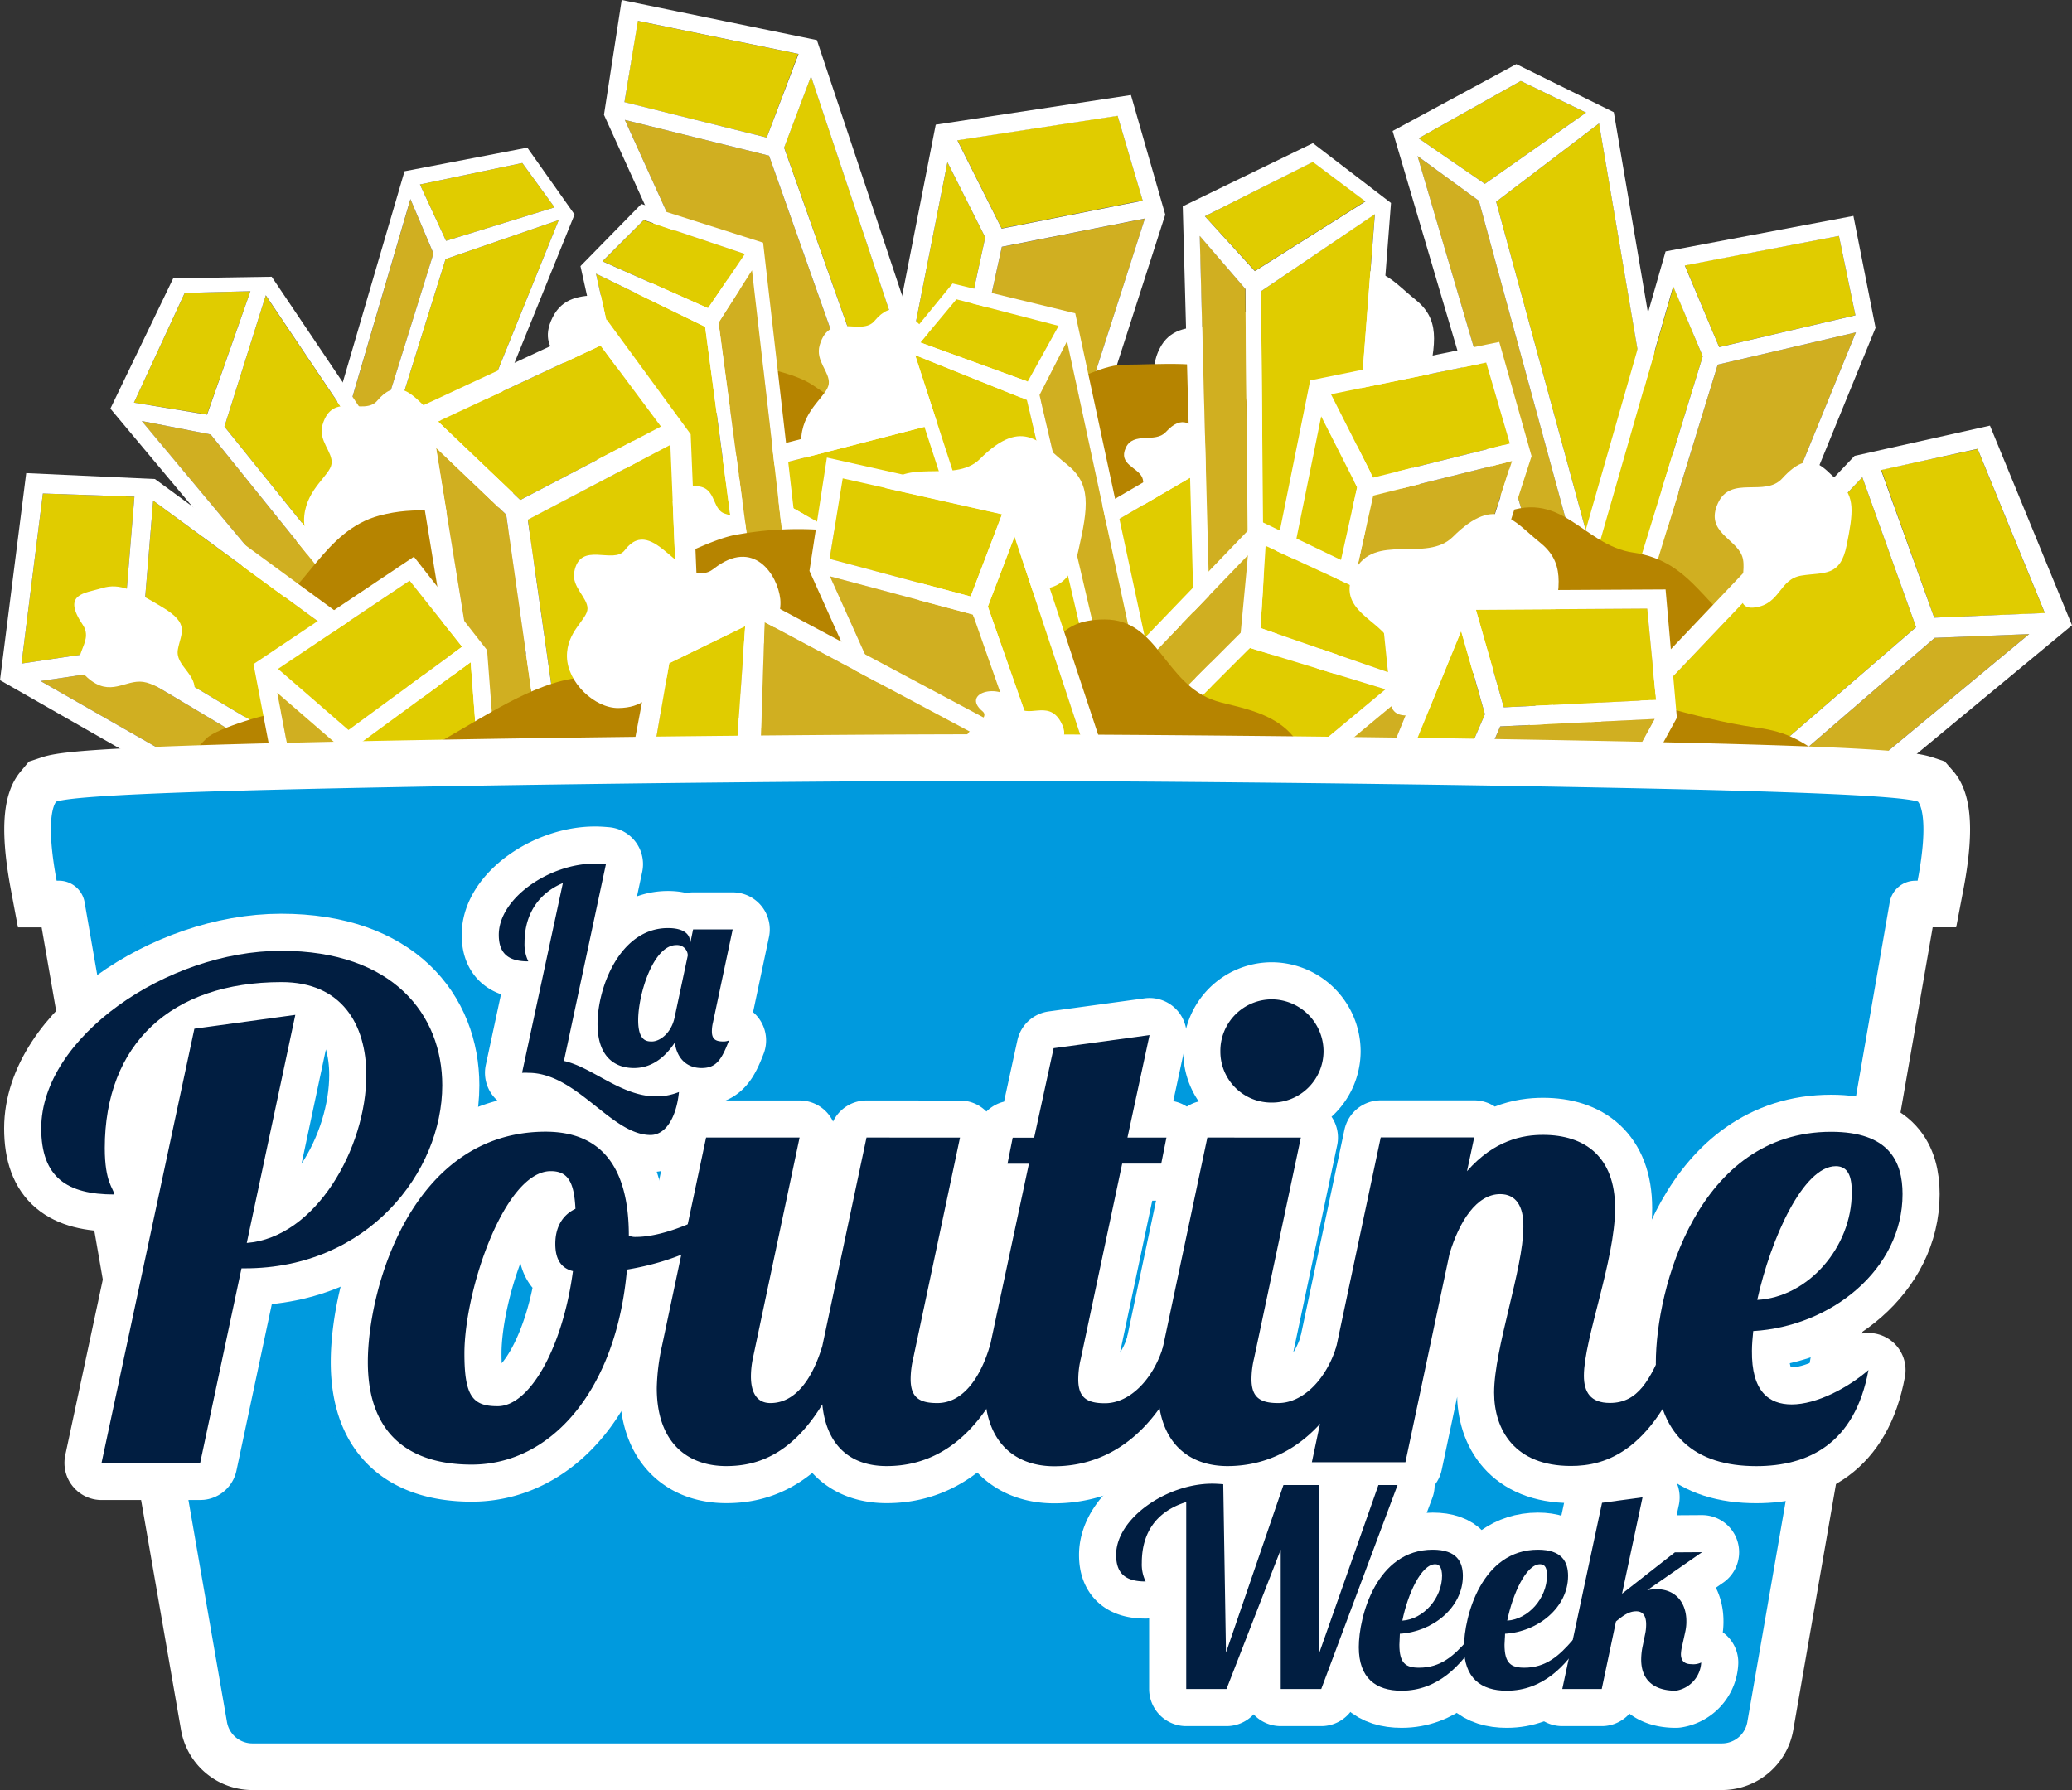 <svg xmlns="http://www.w3.org/2000/svg" viewBox="0 0 350.81 303.1"><rect x="0" y="0" width="350.81" height="303.1" fill="#333333" stroke="none"/><defs><style>.cls-1{isolation:isolate}.cls-2{fill:#e0cc00}.cls-3{fill:#d0af21}.cls-4{fill:#fff}.cls-5{fill:#b68400}.cls-6{fill:#4197cb;stroke-miterlimit:10;stroke-width:15.79px}.cls-6,.cls-9{stroke:#fff}.cls-7,.cls-8{fill:#009ade}.cls-8{opacity:.3;mix-blend-mode:multiply}.cls-9{stroke-linecap:round;stroke-linejoin:round;stroke-width:12.56px}.cls-10{fill:#011e41}</style></defs><title>logo-poutineweek</title><g class="cls-1"><g id="Layer_2" data-name="Layer 2"><g id="Layer_1-2" data-name="Layer 1"><polygon points="193.47 33.94 169.59 38.67 162.09 23.72 189.22 19.57 193.47 33.94" class="cls-2"/><polygon points="140.52 160.91 134.52 158.69 160.41 27.46 166.81 40.2 140.52 160.91" class="cls-2"/><polygon points="193.84 37.02 152.59 165.35 143.44 161.98 169.62 41.81 193.84 37.02" class="cls-3"/><path d="M191.48,16.09l5.81,20.25L154.51,169.43,131,160.76,158.43,21.11ZM143.44,162l9.16,3.38L193.84,37l-24.22,4.79Zm-8.92-3.29,6,2.22L166.81,40.2l-6.4-12.74Zm35.07-120,23.88-4.73-4.25-14.37-27.13,4.15Z" class="cls-4"/><polygon points="105.73 17.31 129.82 23.29 135.15 9.13 107.95 3.53 105.73 17.31" class="cls-2"/><polygon points="174.99 144.29 180.57 142.47 137.31 12.87 132.76 24.95 174.99 144.29" class="cls-2"/><polygon points="105.79 20.3 163.74 147.94 172.26 145.17 130.21 26.36 105.79 20.3" class="cls-3"/><path d="M105.26,0l-3,19.44,60.11,132.37,21.94-7.12-46-137.9Zm67,145.17-8.52,2.77L105.79,20.3l24.42,6.06Zm8.31-2.7L175,144.29,132.76,25l4.55-12.08ZM129.82,23.29l-24.09-6L108,3.53l27.2,5.6Z" class="cls-4"/><path d="M148.42,75.16c-.83-2.52-5.86-6.7-10.89-10S120,60.92,120,60.92l4.49,23.24Z" class="cls-5"/><path d="M148.07,54.33c-2.28,2.72-7.6-1.72-9.29,4.12C138,61.13,140.56,63,140.32,65s-4.16,4.17-4.63,8.81,3.73,9.25,7.89,9.15,6.16-2.25,9.23-5.74,3.72-3.27,9.51-2.69c6,.61,11.81-6.87,11.88-11.74.06-4.38-3.32-11.12-10.95-5.35C157.31,61.94,154,47.23,148.07,54.33Z" class="cls-4"/><polygon points="268.54 19.07 251.4 31.13 240.19 23.42 257.48 13.71 268.54 19.07" class="cls-2"/><polygon points="279.22 139.65 273.49 140.25 239.99 26.42 250.39 33.99 279.22 139.65" class="cls-3"/><polygon points="270.74 20.9 290.74 138.44 282 139.35 253.31 34.16 270.74 20.9" class="cls-2"/><path d="M256.73,10.86,273.23,19,294,140.91l-22.46,2.36L235.78,22.18ZM282,139.35l8.73-.91-20-117.54L253.31,34.16Zm-8.52.9,5.73-.6L250.39,34,240,26.42ZM251.4,31.13l17.14-12.06-11.06-5.36-17.29,9.71Z" class="cls-4"/><polygon points="314.14 53.38 291.07 58.77 285.25 44.9 311.35 39.94 314.14 53.38" class="cls-2"/><polygon points="252.84 175.64 247.34 173.77 283.33 48.49 288.29 60.33 252.84 175.64" class="cls-2"/><polygon points="314.22 56.28 263.91 179.39 255.53 176.55 290.83 61.74 314.22 56.28" class="cls-3"/><path d="M313.8,36.56l3.75,18.95L265.38,183.18l-21.59-7.32L282,42.57Zm-58.27,140,8.38,2.84L314.22,56.28l-23.39,5.46Zm-8.19-2.78,5.5,1.87L288.29,60.33l-5-11.84Zm43.73-115,23.07-5.39-2.79-13.44-26.1,5Z" class="cls-4"/><path d="M297.52,108.66c-8.8-5-10.71-13.61-20.94-15.08-8.8-1.25-12.15-11.31-23-6.28-4.43,2-6.18,19.53-6.18,19.53L264,109.92l18.43,5Z" class="cls-5"/><polygon points="318.51 79.54 327.48 104.58 346.21 103.83 334.83 76.03 318.51 79.54" class="cls-2"/><polygon points="225.56 196.08 231.1 200.59 343.55 107.37 327.57 108.01 225.56 196.08" class="cls-3"/><polygon points="315.31 80.81 214.4 187 222.85 193.88 324.41 106.19 315.31 80.81" class="cls-2"/><path d="M336.92,72.07,314,77.19,209.36,187.33,231.12,205l119.69-99.12ZM222.85,193.88,214.4,187,315.31,80.81l9.1,25.39Zm8.25,6.71-5.54-4.51,102-88.07,16-.64Zm96.38-96-9-25L334.83,76l11.38,27.8Z" class="cls-4"/><path d="M270.92,117.14c2.71,0,16.65,4.71,26.07,6,4.47.6,7.86,1.57,13.51,6.6,3.05,2.71-39,4.22-39,4.22Z" class="cls-5"/><path d="M213,53.21c-4.51,4.51-13.33-.85-16.68,5.85s4.6,8.16,6.28,12.35-3.36,12.84,3.34,12S212.1,76.8,218,76s10,.39,11.7-7.15,2.23-11.36-2-14.71S220.35,45.85,213,53.21Z" class="cls-4"/><path d="M224.9,49.76c-4.51,4.51-13.33-.85-16.68,5.85s4.61,8.16,6.28,12.35-3.36,12.84,3.34,12,6.18-6.63,12-7.46,10,.39,11.7-7.15,2.23-11.36-2-14.71S232.27,42.39,224.9,49.76Z" class="cls-4"/><path d="M301.76,81c-2.95,3.26-8.72-.62-10.91,4.23s3,5.91,4.11,8.94-2.2,9.3,2.18,8.69,4.05-4.79,7.88-5.4,6.56.29,7.65-5.17,1.46-8.22-1.28-10.65S306.58,75.69,301.76,81Z" class="cls-4"/><path d="M110.25,47.88c-4.5,4.51-13.33-.85-16.68,5.84s4.61,8.17,6.29,12.35-3.37,12.85,3.33,12,6.19-6.62,12-7.46,10,.39,11.7-7.14,2.22-11.37-2-14.71S117.62,40.51,110.25,47.88Z" class="cls-4"/><path d="M169.36,74.32c1.68-4.19,15.08-12.57,20.94-12.57s14.24-.83,18.43,1.68,4.21,24.63,4.21,24.63L190.3,96.93Z" class="cls-5"/><path d="M197.37,73.17c-1.78,1.92-5.49-.14-6.77,2.66s2,3.28,2.78,5-1.18,5.33,1.56,4.88,2.43-2.82,4.83-3.26,4.13,0,4.7-3.11.73-4.71-1-6S200.28,70,197.37,73.17Z" class="cls-4"/><polygon points="93.89 35.11 75.52 40.78 71.1 31.24 88.43 27.6 93.89 35.11" class="cls-2"/><polygon points="42.99 140.42 38.52 139.4 69.5 33.73 73.39 42.94 42.99 140.42" class="cls-3"/><polygon points="94.6 37.26 51.98 142.46 45.17 140.91 75.44 43.87 94.6 37.26" class="cls-2"/><path d="M89.28,25l8,11.32L53.12,145.42l-17.52-4L68.49,29ZM45.17,140.91,52,142.46,94.6,37.26,75.44,43.87Zm-6.65-1.51,4.47,1,30.4-97.48-3.9-9.21Zm37-98.62,18.37-5.67L88.43,27.6,71.1,31.24Z" class="cls-4"/><polygon points="42.4 49.31 35.05 70.18 22.68 68.18 31.29 49.59 42.4 49.31" class="cls-2"/><polygon points="109.18 164.81 105.06 168.33 23.98 71.29 35.67 73.57 109.18 164.81" class="cls-3"/><polygon points="44.99 50.03 117.46 157.7 111.18 163.09 38 72.24 44.99 50.03" class="cls-2"/><path d="M29.33,47.12,46,46.86l75.16,111.67L105,172.39,18.69,69.19Zm81.85,116,6.28-5.39L45,50,38,72.24Zm-6.12,5.24,4.12-3.52L35.67,73.57,24,71.29Zm-70-98.15L42.4,49.31l-11.12.28-8.6,18.59Z" class="cls-4"/><polygon points="176.34 82.88 145.03 92.06 124.41 80.54 160.79 71.18 176.34 82.88" class="cls-2"/><polygon points="183.36 205.4 173.26 204.73 124.44 84.17 142.03 94 183.36 205.4" class="cls-3"/><polygon points="178.89 85.51 203.67 206.76 188.28 205.74 147.14 94.81 178.89 85.51" class="cls-2"/><path d="M117.44,79l52.05,128.27,39.63,2.64L183.42,84.18,161.76,67.65Zm29.7,15.79,31.75-9.3,24.78,121.25-15.39-1Zm-22.7-10.65L142,94l41.33,111.4-10.1-.67Zm0-3.62,36.38-9.36,15.55,11.7L145,92.06Z" class="cls-4"/><polygon points="102.03 44.25 119.86 52.19 126.12 43.04 108.98 37.29 102.03 44.25" class="cls-2"/><polygon points="135.29 157.09 140.06 156.59 127.32 45.77 121.66 54.64 135.29 157.09" class="cls-3"/><polygon points="100.91 46.34 125.7 158.1 132.97 157.34 119.39 55.33 100.91 46.34" class="cls-2"/><path d="M108.59,34.54,98.28,45.06,124,161l18.71-2L129.2,41.09ZM133,157.34l-7.27.76L100.91,46.34l18.48,9Zm7.09-.75-4.77.5L121.66,54.64l5.66-8.87Zm-20.2-104.4L102,44.25l7-7L126.12,43Z" class="cls-4"/><path d="M122.81,87c-2.52-.69-1.29-5.12-5.67-4.63-2,.22-2.43,2.29-3.81,2.67s-4.07-1.47-7.26-.53-4.9,4.72-3.51,7.26S106,95,109.27,96s3.33,1.43,4.79,5.14c1.52,3.89,8.27,5.47,11.49,4.23,2.9-1.11,6.25-5,0-8.14C120.75,94.71,129.37,88.83,122.81,87Z" class="cls-4"/><path d="M63.89,67.83c-2.28,2.72-7.6-1.71-9.29,4.12-.77,2.68,1.78,4.57,1.54,6.56S52,82.68,51.52,87.32s3.72,9.24,7.88,9.15,6.16-2.25,9.24-5.74,3.71-3.27,9.5-2.69c6,.61,11.81-6.88,11.88-11.75.06-4.37-3.32-11.11-11-5.34C73.14,75.44,69.87,60.74,63.89,67.83Z" class="cls-4"/><polygon points="217.06 73.42 225.03 95.35 243.99 98.91 233.72 74.24 217.06 73.42" class="cls-2"/><polygon points="117.96 145.64 123.36 150.46 241.15 101.14 224.97 98.1 117.96 145.64" class="cls-3"/><polygon points="213.78 73.72 107.08 135.94 115.32 143.29 221.86 95.96 213.78 73.72" class="cls-2"/><path d="M236,71.56l-23.38-1L102,135.08,123.19,154l125.36-52.42ZM115.32,143.29l-8.24-7.35,106.7-62.22L221.86,96Zm8,7.17-5.4-4.82L225,98.1l16.18,3ZM225,95.35l-8-21.93,16.66.82L244,98.91Z" class="cls-4"/><polygon points="231.19 34.06 212.47 45.87 204.01 36.62 222.29 27.39 231.19 34.06" class="cls-2"/><polygon points="211.88 166.07 206.46 166.28 203.1 39.87 210.85 48.91 211.88 166.07" class="cls-3"/><polygon points="232.77 36.23 222.78 165.64 214.52 165.97 213.5 49.32 232.77 36.23" class="cls-2"/><path d="M222.29,24.24l13.22,10.13L225.15,168.58l-21.26.84L200.25,34.94ZM214.52,166l8.26-.32,10-129.41L213.5,49.32Zm-8.06.32,5.42-.21-1-117.16-7.75-9Zm6-120.41,18.72-11.8-8.9-6.68L204,36.62Z" class="cls-4"/><polygon points="155.82 57.99 174.02 64.61 179.23 55.17 161.93 50.67 155.82 57.99" class="cls-2"/><polygon points="199.38 166.88 203.99 166.06 180.67 57.77 176.01 66.89 199.38 166.88" class="cls-3"/><polygon points="154.94 60.13 190.11 168.51 197.13 167.27 173.86 67.73 154.94 60.13" class="cls-2"/><path d="M161.28,48l-9.05,11.07,36.49,112.41,18.08-3.2L182.05,53.05Zm35.85,119.29-7,1.24L154.94,60.13l18.92,7.6Zm6.86-1.21-4.61.82L176,66.89l4.66-9.12ZM174,64.61,155.82,58l6.11-7.32,17.3,4.5Z" class="cls-4"/><path d="M104.87,98.19c4.6-.84,13.94-6.38,19.26-7.54a57.81,57.81,0,0,1,27.23,1.26c6.7,2.09,2.93,15.07,2.93,15.07l-2.1,12.57-36.85-2.93Z" class="cls-5"/><path d="M90.73,91.54c-3.14-.63-14.27-7.5-26.49-4.24-9.42,2.51-12.56,13.19-19.47,16.34-6.18,2.81,15.71,14.44,15.71,14.44l28.89-9.42Z" class="cls-5"/><polygon points="22.76 84.11 20.64 109.82 3.64 112.36 7.26 83.56 22.76 84.11" class="cls-2"/><polygon points="133.95 180.37 130.04 185.68 6.87 115.32 21.38 113.15 133.95 180.37" class="cls-3"/><polygon points="25.93 84.78 141.82 169.67 135.85 177.77 23.78 110.85 25.93 84.78" class="cls-2"/><path d="M4.44,80.11l21.79,1,120.19,88L131.07,190,0,115.17Zm131.42,97.66,6-8.1L25.93,84.77l-2.15,26.08ZM130,185.68l3.91-5.31L21.38,113.15,6.87,115.32ZM20.64,109.82,22.76,84.1l-15.5-.54-3.62,28.8Z" class="cls-4"/><polygon points="111.9 72.22 88.09 84.66 74.16 71.37 101.68 58.51 111.9 72.22" class="cls-2"/><polygon points="104.88 221.82 97.56 221.38 73.82 75.8 85.7 87.14 104.88 221.82" class="cls-3"/><polygon points="113.5 75.33 119.6 222.69 108.44 222.03 89.36 87.94 113.5 75.33" class="cls-2"/><path d="M102.75,54.15l14.19,19.38,6.33,152.82-28.72-1.69L69.21,69.77ZM108.44,222l11.16.66L113.5,75.33,89.36,88Zm-10.88-.65,7.32.44L85.7,87.14,73.82,75.8ZM88.09,84.66,111.9,72.22,101.68,58.51,74.16,71.37Z" class="cls-4"/><path d="M49,120.44c-2.93,0-12.3,2.88-14,4.55s-4.71,5-5.13,6.71,17.59,1.67,17.59,1.67Z" class="cls-5"/><polygon points="78.26 109.51 59.03 123.61 47.07 113.26 69.35 98.33 78.26 109.51" class="cls-2"/><polygon points="77.6 245.64 71.55 246.13 46.94 117.31 57.14 126.14 77.6 245.64" class="cls-3"/><polygon points="79.69 112.13 89.79 244.66 80.55 245.4 60.19 126.43 79.69 112.13" class="cls-2"/><path d="M70.08,94.27l12.39,15.82L92.94,247.54l-23.77,1.91-26.25-137ZM80.55,245.4l9.24-.74L79.69,112.13l-19.5,14.3Zm-9,.73,6-.49L57.14,126.14l-10.2-8.83ZM59,123.61l19.23-14.1L69.35,98.33,47.07,113.26Z" class="cls-4"/><path d="M58.28,131.9c17.27-1.88,35.18-25.12,50.25-14.44,23.08,16.34,8.8,20.1,8.8,20.1l-59-5.66" class="cls-5"/><polygon points="255.63 75.1 232.49 80.87 225.34 66.76 251.62 61.38 255.63 75.1" class="cls-2"/><polygon points="203.45 200.84 197.67 199 223.69 70.46 229.78 82.5 203.45 200.84" class="cls-2"/><polygon points="255.96 78.07 215.1 204.55 206.27 201.74 232.5 83.92 255.96 78.07" class="cls-3"/><path d="M253.84,57.9l5.47,19.34L216.93,208.41l-22.72-7.23L221.83,64.41ZM206.27,201.74l8.83,2.81L256,78.07,232.5,83.92Zm-8.6-2.74,5.78,1.84L229.78,82.5l-6.09-12ZM232.49,80.87l23.14-5.77-4-13.71-26.28,5.37Z" class="cls-4"/><polygon points="235.03 113.82 213.41 106.35 214.31 92.47 233.76 101.43 235.03 113.82" class="cls-2"/><polygon points="124.97 192.27 121.06 187.8 211.3 94.04 210.06 107.14 124.97 192.27" class="cls-3"/><polygon points="234.54 116.72 132.85 201.26 126.88 194.46 211.6 109.7 234.54 116.72" class="cls-2"/><path d="M236.06,99.16l1.75,18.56L132.35,205.4,117,187.87l96-99.81ZM126.88,194.45l6,6.81,101.69-84.54-22.94-7Zm-5.82-6.65,3.91,4.47,85.09-85.13L211.3,94Zm92.35-81.45L235,113.82l-1.27-12.39-19.45-9Z" class="cls-4"/><path d="M174.18,112.12c5-1.68,4.08-7.23,12.88-7.23,9.13,0,10.05,11,18.85,13.82,4.29,1.38,16,2.2,15.38,14.24-.48,9.24-48.58,6.7-48.58,6.7Z" class="cls-5"/><path d="M246,90.89c-4.52,4.51-13.33-.85-16.69,5.85s4.61,8.16,6.29,12.35-3.36,12.84,3.34,12,6.18-6.62,12-7.45,10,.38,11.7-7.15,2.22-11.36-2-14.71S253.39,83.52,246,90.89Z" class="cls-4"/><path d="M165.93,77.7c-4.51,4.51-13.33-.85-16.68,5.84s4.61,8.17,6.28,12.35-3.36,12.85,3.34,12,6.18-6.62,12-7.46,10,.39,11.7-7.15,2.23-11.36-2-14.7S173.3,70.33,165.93,77.7Z" class="cls-4"/><path d="M105.77,93.17c-1.91,2.51-7.58-1.71-8.55,3.72-.45,2.5,2.25,4.29,2.25,6.15s-3.57,3.85-3.48,8.18,4.68,8.71,8.71,8.67,5.72-2,8.3-5.24,3.24-3,8.93-2.39c5.94.66,10.67-6.27,10.18-10.82-.44-4.08-4.5-10.44-11.24-5.15C115.62,100.41,110.75,86.61,105.77,93.17Z" class="cls-4"/><polygon points="280.38 118.5 254.61 119.77 249.86 103.24 278.89 103.06 280.38 118.5" class="cls-2"/><polygon points="199.51 241.34 193.73 238.15 247.36 106.83 251.41 120.93 199.51 241.34" class="cls-2"/><polygon points="280.13 121.73 211.15 247.74 202.33 242.88 254 123.01 280.13 121.73" class="cls-3"/><path d="M282,99.81l1.91,21.73L212.31,252.23l-22.7-12.48L246.6,100ZM202.33,242.88l8.82,4.86,69-126L254,123Zm-8.6-4.73,5.78,3.19,51.9-120.41-4-14.1Zm60.88-118.38,25.77-1.27-1.49-15.44-29,.18Z" class="cls-4"/><polygon points="140.46 94.63 164.34 101.01 169.64 87.09 142.68 81.03 140.46 94.63" class="cls-2"/><polygon points="209 221.71 214.54 220.01 171.78 90.83 167.25 102.71 209 221.71" class="cls-2"/><polygon points="140.52 97.59 197.84 225.11 206.3 222.53 164.73 104.06 140.52 97.59" class="cls-3"/><path d="M140,77.48l-2.95,19.19,59.46,132.25,21.76-6.64L172.85,84.83ZM206.3,222.53l-8.46,2.58L140.52,97.59l24.21,6.47Zm8.24-2.52-5.54,1.7-41.75-119,4.52-11.88Zm-50.2-119-23.88-6.38L142.68,81l27,6.06Z" class="cls-4"/><polygon points="126.17 106.04 124.5 129.99 109.41 134.76 113.31 112.31 126.17 106.04" class="cls-2"/><polygon points="242.15 180.63 238.52 186.23 111.96 137.04 126.33 132.91 242.15 180.63" class="cls-3"/><polygon points="129.42 105.33 249.46 169.35 243.92 177.9 128.61 130.38 129.42 105.33" class="cls-3"/><path d="M110.2,111l19.33-9.24L254,168.16l-14.26,22L105.1,137.89Zm133.72,66.9,5.54-8.55-120-64-.81,25Zm-5.4,8.33,3.63-5.6L126.33,132.91,112,137ZM124.5,130l1.67-24-12.86,6.27-3.9,22.45Z" class="cls-4"/><path d="M166.36,120.45c1.77,1.48-4.77,3.9-2.17,5.2s3.69-.43,5.42-.22,2.82,3.47,6.06,2.17,5.71-2.16,3.91-5.41c-2.17-3.9-5.84-.17-7.37-2.82C169.83,115.25,162.46,117.2,166.36,120.45Z" class="cls-4"/><path d="M14,105.78c2.19,3.24-3,5.63.85,9s6.3.25,9.4.68,8,5.06,8.64,1.87-3.29-4.56-2.77-7.38,2.1-4.3-2.64-7.14-7.18-4.14-10.18-3.23S10.44,100.49,14,105.78Z" class="cls-4"/><path d="M261,133.17c-33.85-.6-72.69-.93-93.56-.94h-.65c-20.91,0-59.76.34-93.56.94-29.32.53-59.71,1.24-63.71,2.57-.34.41-1.89,2.92.07,13.39H10a4.4,4.4,0,0,1,4.34,3.74l24.07,138.6a4.37,4.37,0,0,0,4.35,3.74H291.51a4.37,4.37,0,0,0,4.35-3.74l24.07-138.6a4.42,4.42,0,0,1,4.35-3.74h.39c2-10.48.4-13,.06-13.39C320.74,134.41,290.35,133.7,261,133.17Z" class="cls-6"/><path d="M261,133.17c-33.85-.6-72.69-.93-93.56-.94h-.65c-20.91,0-59.76.34-93.56.94-29.32.53-59.71,1.24-63.71,2.57-.34.41-1.89,2.92.07,13.39H10a4.4,4.4,0,0,1,4.34,3.74l24.07,138.6a4.37,4.37,0,0,0,4.35,3.74H291.51a4.37,4.37,0,0,0,4.35-3.74l24.07-138.6a4.42,4.42,0,0,1,4.35-3.74h.39c2-10.48.4-13,.06-13.39C320.74,134.41,290.35,133.7,261,133.17Z" class="cls-7"/><path d="M168.71,148.44h-3.14c-53.75.14-106,1.27-142,2.94,0,0,15.08,93,51.51,107.42,17.49,6.93,55.09,9.67,92,9.32,37,.35,74.55-2.39,92-9.32,36.44-14.45,51.52-107.42,51.52-107.42C274.77,149.71,222.47,148.58,168.71,148.44Z" class="cls-8"/><path d="M95.48,179.65c4.83,1.06,9.7,6,15.59,6a10.07,10.07,0,0,0,3.89-.74c-.46,4.45-2.32,7.28-4.82,7.28-6.63,0-12.48-10.53-20.69-10.53a9.39,9.39,0,0,0-1.06,0l6.91-32.13c-4,1.67-6.49,5.15-6.49,10.11a6.63,6.63,0,0,0,.64,3.15c-3.2,0-5-1.16-5-4.5,0-6.17,8.53-12.06,16.28-12.06.65,0,1.25.05,1.86.1Z" class="cls-9"/><path d="M124.05,157.38l-3.34,15.77a6.4,6.4,0,0,0-.18,1.48c0,1.3.6,1.72,1.9,1.72a2.35,2.35,0,0,0,1-.18c-1.25,3.24-2.13,4.68-4.64,4.68s-4.17-1.62-4.54-4.31c-1.4,2.13-3.62,4.31-6.91,4.31s-6.17-1.95-6.17-7.47c0-6.26,3.85-16.23,11.92-16.23,2.64,0,3.75,1,3.75,2.37v.32l.51-2.46Zm-16,15.36c0,3.57,1.49,3.61,2.32,3.61,1.34,0,3.29-1.39,3.85-4.08l2.23-10.48a1.8,1.8,0,0,0-1.91-1.76C110.6,160,108.05,168.37,108.05,172.74Z" class="cls-9"/><path d="M50,171.85l-8.22,38.62c11.68-.92,20.24-16.07,20.24-28.44,0-8.56-4.16-15.73-14.34-15.73-18.73,0-29.94,10.52-29.94,28.1,0,5.89,1.5,6.82,1.61,7.86-8,0-12.37-2.89-12.37-11.21C7,175.67,28.29,161,47.6,161c19,0,27.28,10.86,27.28,22.77,0,14.68-12.6,31-33.41,31h-.58l-7,32.95H17.19l15.72-73.53Z" class="cls-9"/><path d="M106.47,209.24a2.73,2.73,0,0,0,1.22.21c5,0,12.2-3.29,16.92-6.59l1,3c-4.18,4.51-11.43,7.8-19.46,9.12C104.38,235.29,93.39,248,79.87,248c-10.22,0-17.59-4.84-17.59-17.37s7.47-39,30.12-39C101.86,191.65,106.47,197.69,106.47,209.24Zm-9.45,6c-2.31-.55-3-2.42-3-4.62,0-3.08,1.43-5,3.41-5.93-.22-4.62-1.32-6.38-4.18-6.38-7.8,0-14.62,20.11-14.62,30.89,0,7.25,1.43,8.91,5.61,8.91C89.66,238.15,95.26,228.25,97,215.28Z" class="cls-9"/><path d="M162.54,192.63,154.62,230a15.27,15.27,0,0,0-.44,3.52c0,3.08,1.43,4.06,4.51,4.06,4.29,0,7.26-4.17,8.9-9.67h4.62c-6.26,17.92-16.16,20.34-22.09,20.34-6.27,0-10.23-3.63-10.89-10.45-5.49,9-11.65,10.45-16.27,10.45-6.59,0-11.76-4-11.76-13.2a36.08,36.08,0,0,1,.88-7.14l7.47-35.29h15.83L127.47,230a15.38,15.38,0,0,0-.33,3.07c0,2.54.88,4.51,3.3,4.51,4.28,0,7.14-4.17,8.79-9.67l7.48-35.29Z" class="cls-9"/><path d="M194.63,175.27l-3.74,17.36h6.6l-.88,4.4H190l-7,33a15.27,15.27,0,0,0-.44,3.52c0,3.08,1.43,4.06,4.51,4.06,4.29,0,8.24-4.17,9.89-9.67h4.62c-6.27,17.92-17.15,20.34-23.08,20.34-6.6,0-11.77-4-11.77-13.2a36.08,36.08,0,0,1,.88-7.14l6.6-30.89h-3.63l.88-4.4h3.63l3.3-15.16Z" class="cls-9"/><path d="M220.25,192.63,212.33,230a15.27,15.27,0,0,0-.44,3.52c0,3.08,1.43,4.06,4.51,4.06,4.29,0,8.24-4.17,9.89-9.67h4.62c-6.27,17.92-17.15,20.34-23.08,20.34-6.6,0-11.77-4-11.77-13.2a36.08,36.08,0,0,1,.88-7.14l7.48-35.29Zm-4.95-23.41a8.82,8.82,0,0,1,8.79,8.8,8.72,8.72,0,0,1-8.79,8.68,8.63,8.63,0,0,1-8.68-8.68A8.72,8.72,0,0,1,215.3,169.22Z" class="cls-9"/><path d="M254,202.2c-4,0-6.93,4.62-8.58,10.11l-7.47,35.29H222.11l11.66-55H249.6l-1.22,5.72c4.62-5.28,9.45-6.15,12.87-6.15,7,0,12.2,3.62,12.2,12.41s-5.28,22.21-5.28,28.37c0,2.75,1.1,4.61,4.4,4.61,4.83,0,6.81-4,9.23-9.67h4.62c-6.16,18-14.62,20.34-20.45,20.34-9.56,0-13-6.16-13-12.42,0-7.48,4.95-21,4.95-28C258,204.18,256.62,202.2,254,202.2Z" class="cls-9"/><path d="M303.35,237.81c4.17,0,9.45-2.75,13-5.82-2.31,12.53-10.23,16.27-19,16.27-10.22,0-17-5.06-17-17.48,0-12.64,7.15-39.13,29.68-39.13,9.78,0,12.09,5,12.09,10.55,0,12.75-12.09,22.42-25.28,23.19-.11,1.1-.22,2.31-.22,3.3C296.53,235.62,299.5,237.81,303.35,237.81Zm7.47-40.34c-5.5,0-11,12.2-13.3,22.64,8.57-.43,16-8.9,16-18.13C313.56,199.23,312.91,197.47,310.82,197.47Z" class="cls-9"/><path d="M207.57,279.84l9.73-28.38h6.08v28.38l10-28.38h3.24L223.7,286h-6.86v-23.6L207.66,286h-6.82V254.34c-5.06,1.58-7.52,5.19-7.52,10.29a6.58,6.58,0,0,0,.65,3.16c-3.2,0-5-1.16-5-4.5,0-6.17,8.53-12.06,16.28-12.06.65,0,1.25.05,1.86.09Z" class="cls-9"/><path d="M240.26,282.39c3.66,0,5.89-2,8.21-4.68h1.58c-2.65,4.27-6.59,8.58-12.76,8.58-4.35,0-7.23-2.14-7.23-7.37s3-16.51,12.52-16.51c4.13,0,5.1,2.13,5.1,4.45,0,5.33-5.1,9.46-10.67,9.78,0,.65-.08,1.3-.08,1.86C236.93,281.65,238,282.39,240.26,282.39ZM243,264.87c-2.36,0-4.64,5-5.57,9.55,3.58-.23,6.73-3.8,6.73-7.65C244.11,265.6,243.83,264.87,243,264.87Z" class="cls-9"/><path d="M258.07,282.39c3.66,0,5.89-2,8.21-4.68h1.58c-2.65,4.27-6.59,8.58-12.76,8.58-4.36,0-7.23-2.14-7.23-7.37s3-16.51,12.52-16.51c4.13,0,5.1,2.13,5.1,4.45,0,5.33-5.1,9.46-10.67,9.78,0,.65-.09,1.3-.09,1.86C254.73,281.65,255.84,282.39,258.07,282.39Zm2.69-17.52c-2.37,0-4.64,5-5.57,9.55,3.58-.23,6.73-3.8,6.73-7.65C261.92,265.6,261.64,264.87,260.76,264.87Z" class="cls-9"/><path d="M288.17,262.83l-9.28,6.44a8.87,8.87,0,0,1,1.53-.18c3.43,0,5.1,2.45,5.1,5.42a7.74,7.74,0,0,1-.18,1.76l-.51,2.32a7.14,7.14,0,0,0-.23,1.49c0,.93.37,1.71,1.8,1.71a3,3,0,0,0,1.63-.28,5.1,5.1,0,0,1-4.31,4.78c-3.81,0-5.85-1.9-5.85-5.28a11.39,11.39,0,0,1,.28-2.42l.37-1.81a7.65,7.65,0,0,0,.19-1.71c0-1.35-.47-2.23-1.67-2.23s-2.14.65-3.44,1.72L271.19,286h-6.68l6.73-31.53,6.86-.93-3.47,16.32,8.94-7Z" class="cls-9"/><path d="M95.48,179.65c4.83,1.06,9.7,6,15.59,6a10.07,10.07,0,0,0,3.89-.74c-.46,4.45-2.32,7.28-4.82,7.28-6.63,0-12.48-10.53-20.69-10.53a9.39,9.39,0,0,0-1.06,0l6.91-32.13c-4,1.67-6.49,5.15-6.49,10.11a6.63,6.63,0,0,0,.64,3.15c-3.2,0-5-1.16-5-4.5,0-6.17,8.53-12.06,16.28-12.06.65,0,1.25.05,1.86.1Z" class="cls-10"/><path d="M124.05,157.38l-3.34,15.77a6.4,6.4,0,0,0-.18,1.48c0,1.3.6,1.72,1.9,1.72a2.35,2.35,0,0,0,1-.18c-1.25,3.24-2.13,4.68-4.64,4.68s-4.17-1.62-4.54-4.31c-1.4,2.13-3.62,4.31-6.91,4.31s-6.17-1.95-6.17-7.47c0-6.26,3.85-16.23,11.92-16.23,2.64,0,3.75,1,3.75,2.37v.32l.51-2.46Zm-16,15.36c0,3.57,1.49,3.61,2.32,3.61,1.34,0,3.29-1.39,3.85-4.08l2.23-10.48a1.8,1.8,0,0,0-1.91-1.76C110.6,160,108.05,168.37,108.05,172.74Z" class="cls-10"/><path d="M50,171.85l-8.22,38.62c11.68-.92,20.24-16.07,20.24-28.44,0-8.56-4.16-15.73-14.34-15.73-18.73,0-29.94,10.52-29.94,28.1,0,5.89,1.5,6.82,1.61,7.86-8,0-12.37-2.89-12.37-11.21C7,175.67,28.29,161,47.6,161c19,0,27.28,10.86,27.28,22.77,0,14.68-12.6,31-33.41,31h-.58l-7,32.95H17.19l15.72-73.53Z" class="cls-10"/><path d="M106.47,209.24a2.73,2.73,0,0,0,1.22.21c5,0,12.2-3.29,16.92-6.59l1,3c-4.18,4.51-11.43,7.8-19.46,9.12C104.38,235.29,93.39,248,79.87,248c-10.22,0-17.59-4.84-17.59-17.37s7.47-39,30.12-39C101.86,191.65,106.47,197.69,106.47,209.24Zm-9.45,6c-2.31-.55-3-2.42-3-4.62,0-3.08,1.43-5,3.41-5.93-.22-4.62-1.32-6.38-4.18-6.38-7.8,0-14.62,20.11-14.62,30.89,0,7.25,1.43,8.91,5.61,8.91C89.66,238.15,95.26,228.25,97,215.28Z" class="cls-10"/><path d="M162.54,192.63,154.62,230a15.27,15.27,0,0,0-.44,3.52c0,3.08,1.43,4.06,4.51,4.06,4.29,0,7.26-4.17,8.9-9.67h4.62c-6.26,17.92-16.16,20.34-22.09,20.34-6.27,0-10.23-3.63-10.89-10.45-5.49,9-11.65,10.45-16.27,10.45-6.59,0-11.76-4-11.76-13.2a36.08,36.08,0,0,1,.88-7.14l7.47-35.29h15.83L127.47,230a15.38,15.38,0,0,0-.33,3.07c0,2.54.88,4.51,3.3,4.51,4.28,0,7.14-4.17,8.79-9.67l7.48-35.29Z" class="cls-10"/><path d="M194.63,175.27l-3.74,17.36h6.6l-.88,4.4H190l-7,33a15.27,15.27,0,0,0-.44,3.52c0,3.08,1.43,4.06,4.51,4.06,4.29,0,8.24-4.17,9.89-9.67h4.62c-6.27,17.92-17.15,20.34-23.08,20.34-6.6,0-11.77-4-11.77-13.2a36.08,36.08,0,0,1,.88-7.14l6.6-30.89h-3.63l.88-4.4h3.63l3.3-15.16Z" class="cls-10"/><path d="M220.25,192.63,212.33,230a15.27,15.27,0,0,0-.44,3.52c0,3.08,1.43,4.06,4.51,4.06,4.29,0,8.24-4.17,9.89-9.67h4.62c-6.27,17.92-17.15,20.34-23.08,20.34-6.6,0-11.77-4-11.77-13.2a36.08,36.08,0,0,1,.88-7.14l7.48-35.29Zm-4.95-23.41a8.82,8.82,0,0,1,8.79,8.8,8.72,8.72,0,0,1-8.79,8.68,8.63,8.63,0,0,1-8.68-8.68A8.72,8.72,0,0,1,215.3,169.22Z" class="cls-10"/><path d="M254,202.2c-4,0-6.93,4.62-8.58,10.11l-7.47,35.29H222.11l11.66-55H249.6l-1.22,5.72c4.62-5.28,9.45-6.15,12.87-6.15,7,0,12.2,3.62,12.2,12.41s-5.28,22.21-5.28,28.37c0,2.75,1.1,4.61,4.4,4.61,4.83,0,6.81-4,9.23-9.67h4.62c-6.16,18-14.62,20.34-20.45,20.34-9.56,0-13-6.16-13-12.42,0-7.48,4.95-21,4.95-28C258,204.18,256.62,202.2,254,202.2Z" class="cls-10"/><path d="M303.35,237.81c4.17,0,9.45-2.75,13-5.82-2.31,12.53-10.23,16.27-19,16.27-10.22,0-17-5.06-17-17.48,0-12.64,7.15-39.13,29.68-39.13,9.78,0,12.09,5,12.09,10.55,0,12.75-12.09,22.42-25.28,23.19-.11,1.1-.22,2.31-.22,3.3C296.53,235.62,299.5,237.81,303.35,237.81Zm7.47-40.34c-5.5,0-11,12.2-13.3,22.64,8.57-.43,16-8.9,16-18.13C313.56,199.23,312.91,197.47,310.82,197.47Z" class="cls-10"/><path d="M207.57,279.84l9.73-28.38h6.08v28.38l10-28.38h3.24L223.7,286h-6.86v-23.6L207.66,286h-6.82V254.34c-5.06,1.58-7.52,5.19-7.52,10.29a6.58,6.58,0,0,0,.65,3.16c-3.2,0-5-1.16-5-4.5,0-6.17,8.53-12.06,16.28-12.06.65,0,1.25.05,1.86.09Z" class="cls-10"/><path d="M240.26,282.39c3.66,0,5.89-2,8.21-4.68h1.58c-2.65,4.27-6.59,8.58-12.76,8.58-4.35,0-7.23-2.14-7.23-7.37s3-16.51,12.52-16.51c4.13,0,5.1,2.13,5.1,4.45,0,5.33-5.1,9.46-10.67,9.78,0,.65-.08,1.3-.08,1.86C236.93,281.65,238,282.39,240.26,282.39ZM243,264.87c-2.36,0-4.64,5-5.57,9.55,3.58-.23,6.73-3.8,6.73-7.65C244.11,265.6,243.83,264.87,243,264.87Z" class="cls-10"/><path d="M258.07,282.39c3.66,0,5.89-2,8.21-4.68h1.58c-2.65,4.27-6.59,8.58-12.76,8.58-4.36,0-7.23-2.14-7.23-7.37s3-16.51,12.52-16.51c4.13,0,5.1,2.13,5.1,4.45,0,5.33-5.1,9.46-10.67,9.78,0,.65-.09,1.3-.09,1.86C254.73,281.65,255.84,282.39,258.07,282.39Zm2.69-17.52c-2.37,0-4.64,5-5.57,9.55,3.58-.23,6.73-3.8,6.73-7.65C261.92,265.6,261.64,264.87,260.76,264.87Z" class="cls-10"/><path d="M288.17,262.83l-9.28,6.44a8.87,8.87,0,0,1,1.53-.18c3.43,0,5.1,2.45,5.1,5.42a7.74,7.74,0,0,1-.18,1.76l-.51,2.32a7.14,7.14,0,0,0-.23,1.49c0,.93.37,1.71,1.8,1.71a3,3,0,0,0,1.63-.28,5.1,5.1,0,0,1-4.31,4.78c-3.81,0-5.85-1.9-5.85-5.28a11.39,11.39,0,0,1,.28-2.42l.37-1.81a7.65,7.65,0,0,0,.19-1.71c0-1.35-.47-2.23-1.67-2.23s-2.14.65-3.44,1.72L271.19,286h-6.68l6.73-31.53,6.86-.93-3.47,16.32,8.94-7Z" class="cls-10"/></g></g></g></svg>